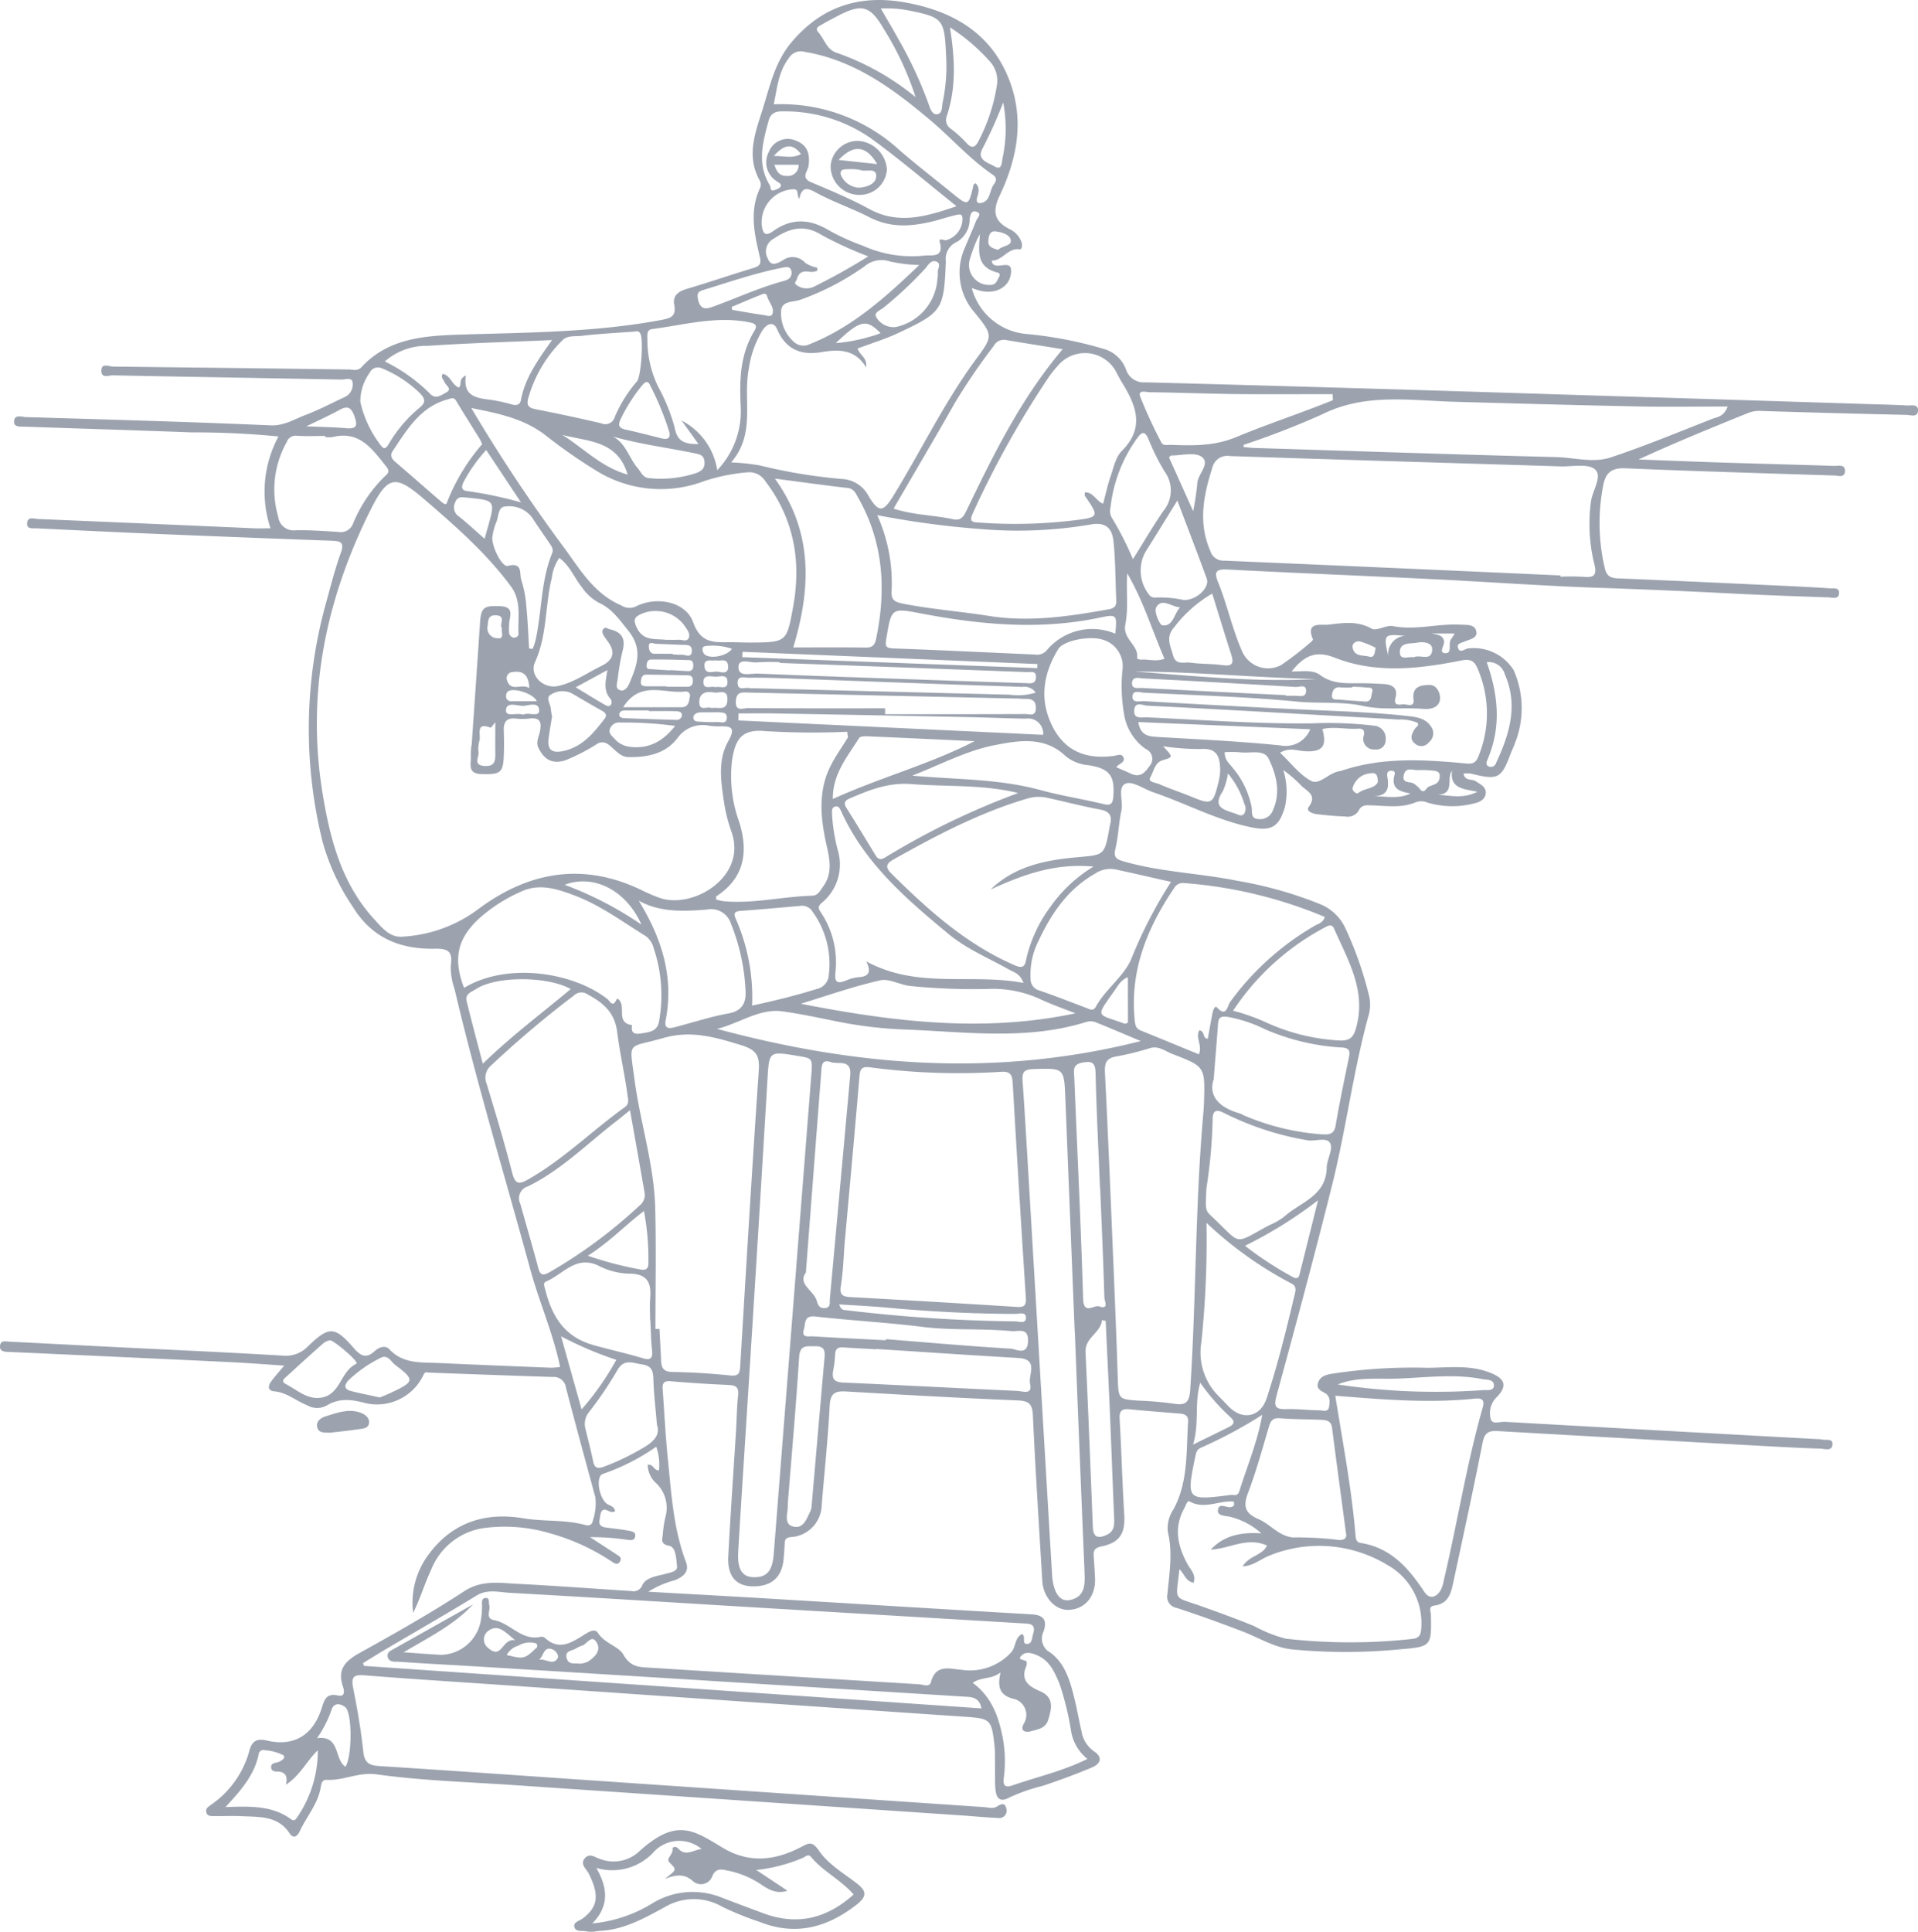 <svg xmlns="http://www.w3.org/2000/svg" xmlns:xlink="http://www.w3.org/1999/xlink" width="240" height="241.696" viewBox="0 0 240 241.696">
  <defs>
    <clipPath id="clip-path">
      <rect id="Rectangle_56" data-name="Rectangle 56" width="240" height="241.696" fill="#9ca3af"/>
    </clipPath>
  </defs>
  <g id="Group_93" data-name="Group 93" transform="translate(0)">
    <g id="Group_92" data-name="Group 92" transform="translate(0)" clip-path="url(#clip-path)">
      <path id="Path_277" data-name="Path 277" d="M81.06,183.272c.745-.074.705.672,1.389.708a6.413,6.413,0,0,0-.341-2.961,26.921,26.921,0,0,1-6.678,3.4c-.867.283-.552,2.746.409,3.649.346.326.979.3,1.137.993-.57.447-1.19-.5-1.623-.053-.256.263-.254.789-.337,1.2-.109.546.2.817.694.891.98.146,1.97.238,2.944.417.387.071.961.144.816.772-.108.467-.546.423-.923.376a30.91,30.91,0,0,0-4.718-.338c1.066.693,2.136,1.377,3.194,2.082.342.228.889.445.551.985s-.795.123-1.127-.078a27,27,0,0,0-7.609-3.469,19.935,19.935,0,0,0-8.473-.632,8.385,8.385,0,0,0-6.387,5.119c-.831,1.776-1.394,3.678-2.276,5.467a10.013,10.013,0,0,1,1.92-7.29c2.965-4.04,7.1-5.343,11.85-4.547,2.585.433,5.223.147,7.76.841.536.147.872-.047.957-.564a6.666,6.666,0,0,0,.3-2.933c-1.237-4.555-2.482-9.108-3.67-13.677a1.534,1.534,0,0,0-1.654-1.345c-5.159-.161-10.317-.358-15.475-.547-.285-.01-.507-.153-.7.294a6.44,6.44,0,0,1-7.143,3.551c-1.733-.469-3.362-.723-4.983.282a2.5,2.5,0,0,1-2.437-.045c-1.38-.541-2.534-1.6-4.091-1.736-.854-.077-.812-.661-.427-1.205.428-.605.938-1.152,1.656-2.017-2.426-.158-4.6-.333-6.776-.437Q15.1,169.778,1.4,169.163c-.125-.006-.25,0-.373-.009-.51-.036-1.094-.071-1.021-.771.076-.736.71-.54,1.176-.516,4.532.225,9.064.466,13.6.693,6.893.345,13.789.641,20.677,1.062a3.829,3.829,0,0,0,3.131-1.229c2.594-2.483,3.3-2.465,5.694.294.838.967,1.537,1.336,2.588.37.534-.49,1.326-.8,1.865-.228,1.762,1.875,4.053,1.607,6.252,1.711,4.659.22,9.319.4,13.98.587a8.794,8.794,0,0,0,1.117-.1c-.875-4.236-2.617-8.114-3.726-12.183-3.187-11.7-6.705-23.3-9.485-35.108a8.221,8.221,0,0,1-.47-2.923c.264-1.739-.3-2.142-1.976-2.11-4.358.083-7.906-1.32-10.346-5.339a27.633,27.633,0,0,1-3.72-8.043A58.769,58.769,0,0,1,40.7,75.789c.613-2.216,1.172-4.455,1.947-6.615.474-1.323-.032-1.477-1.123-1.517q-11-.4-22-.859c-4.968-.207-9.934-.451-14.9-.692-.514-.025-1.316.158-1.227-.695.086-.818.879-.494,1.368-.474Q18.28,65.5,31.792,66.1c.616.027,1.235,0,2.056,0a14.539,14.539,0,0,1,1-11.49A106.952,106.952,0,0,0,23.963,54.1c-6.959-.265-13.919-.475-20.879-.715-.538-.019-1.357.088-1.327-.644.039-.948.964-.57,1.491-.554,10.2.305,20.393.587,30.583,1.032,1.717.075,2.961-.759,4.371-1.288,1.682-.632,3.28-1.488,4.917-2.243a1.736,1.736,0,0,0,1-1.845c-.1-.695-.936-.343-1.434-.353-9.518-.185-19.037-.336-28.555-.528-.515-.01-1.471.422-1.446-.589s.936-.513,1.465-.507q14.749.169,29.5.364c.523.006,1.087.238,1.57-.283,3.368-3.636,7.849-3.938,12.374-4.081,8.39-.265,16.8-.274,25.1-1.822,1.193-.223,1.966-.434,1.671-1.933-.213-1.083.49-1.644,1.544-1.955,2.743-.809,5.449-1.742,8.186-2.57.745-.225,1.232-.4,1-1.366-.691-2.909-1.366-5.832.035-8.749a1.133,1.133,0,0,0-.071-.9c-1.767-3.158-.465-6.174.455-9.174.868-2.829,1.514-5.723,3.535-8.121C102.838.776,107.585-.7,113.234.3c6.136,1.084,11.014,3.987,13.2,10.1,1.728,4.825.8,9.574-1.356,14.1-.946,1.986-.627,3.229,1.246,4.16a2.906,2.906,0,0,1,1.483,1.594c.152.388.074.988-.232.945-1.487-.209-2.126,1.439-3.483,1.408a1.228,1.228,0,0,0,.116.382c.617.748,2.382-.6,2.313.989-.084,1.908-1.877,2.873-3.823,2.408-.348-.083-.686-.208-1.1-.338a7.779,7.779,0,0,0,6.935,5.748,49.851,49.851,0,0,1,9.86,1.944,4.181,4.181,0,0,1,2.535,2.573,2.323,2.323,0,0,0,2.41,1.522q25.929.686,51.855,1.519,19.21.586,38.42,1.2c1.678.052,3.358.082,5.034.18.5.029,1.352-.212,1.355.574,0,.986-.924.616-1.455.6q-9.049-.2-18.095-.486a3.847,3.847,0,0,0-1.631.216c-4.6,1.867-9.192,3.731-13.791,5.851,3.486.129,6.972.272,10.459.384,4.663.149,9.327.265,13.989.419.55.018,1.456-.265,1.381.717-.061.8-.863.5-1.368.484-8.7-.278-17.4-.532-26.1-.9-1.717-.073-2.477.536-2.782,2.15a24.563,24.563,0,0,0,.206,10.367c.238,1.007.739,1.22,1.681,1.258,7.207.292,14.413.637,21.618.971q2.42.113,4.839.27c.458.03,1.174-.143,1.172.563,0,.873-.812.586-1.283.571-4.1-.137-8.2-.282-12.3-.493q-8.1-.416-16.2-.694c-7.08-.232-14.15-.754-21.226-1.1-8.507-.418-17.017-.758-25.522-1.2-1.493-.077-1.692.323-1.16,1.628,1.148,2.819,1.759,5.825,3,8.622a3.532,3.532,0,0,0,4.847,1.723,40.38,40.38,0,0,0,3.552-2.724c.186-.146.5-.431.455-.524-.968-2.229,1.047-1.732,1.876-1.822,1.807-.2,3.643-.534,5.454.491.625.354,1.821-.475,2.67-.312,2.856.547,5.648-.337,8.473-.181.745.041,1.714-.058,1.943.734.282.975-.776,1.081-1.418,1.371-.386.175-1.017.231-.846.778.231.741.788.193,1.2.1a5.89,5.89,0,0,1,5.759,2.7,11.759,11.759,0,0,1,.193,9.072c-.159.47-.388.916-.562,1.381-1.179,3.144-1.586,3.346-4.968,2.5a4.123,4.123,0,0,0-.929-.009c.173.98,1.027.638,1.5.948.585.382,1.3.689,1.283,1.458s-.684,1.154-1.388,1.314a10.925,10.925,0,0,1-5.884-.076,2.005,2.005,0,0,0-1.617,0c-1.727.691-3.564.391-5.361.341-.692-.019-1.293-.121-1.678.7a1.608,1.608,0,0,1-1.638.693c-1.179-.042-2.358-.153-3.531-.286-.549-.062-1.458-.376-1.06-.914,1.17-1.58-.378-2.011-1.007-2.748a17.018,17.018,0,0,0-2.173-1.867,9.037,9.037,0,0,1,.209,4.6c-.689,2.4-1.623,3.072-4.036,2.6-4.368-.857-8.285-3-12.457-4.426-1.172-.4-2.593-1.433-3.44-1.078-1.062.446-.278,2.205-.533,3.379-.342,1.577-.377,3.222-.753,4.788-.271,1.128.187,1.319,1.1,1.582,4.629,1.329,9.455,1.459,14.141,2.408a50.36,50.36,0,0,1,10.218,2.859,5.983,5.983,0,0,1,3.306,3.042,45.476,45.476,0,0,1,3.007,8.609,4.9,4.9,0,0,1-.154,2.569c-1.888,6.969-2.784,14.153-4.536,21.146-2.189,8.74-4.53,17.442-6.9,26.136-.369,1.356-.22,1.795,1.223,1.747,1.364-.045,2.734.131,4.1.15.437.006,1.126.275,1.231-.438.085-.573.2-1.283-.458-1.685-.529-.325-1.193-.539-.9-1.374.267-.762.968-.94,1.636-1.068a66.766,66.766,0,0,1,12.082-.756c2.6-.02,5.206-.39,7.755.595,1.937.749,2.269,1.688.779,3.165a2.776,2.776,0,0,0-.677,2.585c.147.818,1.154.377,1.77.412q19.644,1.11,39.29,2.173a1.52,1.52,0,0,1,.371.033c.484.152,1.372-.19,1.347.592-.03.928-.955.579-1.488.562-2.61-.085-5.218-.228-7.825-.372q-16.291-.9-32.582-1.83c-1.108-.064-1.636.193-1.877,1.412-1.144,5.788-2.4,11.555-3.635,17.325-.3,1.4-.555,2.866-2.422,3.1-.792.1-.427.735-.419,1.186.067,3.789.081,3.96-3.651,4.263a70.251,70.251,0,0,1-13.782.026c-2.233-.257-4.079-1.452-6.1-2.228-2.726-1.046-5.476-2.036-8.249-2.948a1.426,1.426,0,0,1-1.191-1.738c.241-2.586.689-5.162.054-7.78a4.244,4.244,0,0,1,.722-2.854c1.848-3.446,1.568-7.225,1.809-10.927.05-.76-.373-.97-1.006-1.022-2.107-.174-4.215-.333-6.319-.537-.947-.092-1.3.187-1.239,1.213.232,3.971.327,7.951.577,11.92.149,2.356-.513,3.535-2.852,4.022-.843.175-1.018.5-.971,1.206.061.93.131,1.859.168,2.79.088,2.268-1.281,3.885-3.322,3.943-1.679.048-3.158-1.582-3.279-3.628-.407-6.9-.861-13.795-1.174-20.7-.067-1.479-.523-1.822-1.946-1.881-7.142-.294-14.279-.7-21.415-1.116-1.35-.079-1.983.189-2.065,1.758-.217,4.157-.658,8.3-1,12.453a4.093,4.093,0,0,1-3.847,4.008c-.757.072-.761.391-.788.907q-.049.931-.135,1.86c-.216,2.323-1.593,3.483-4.012,3.39-1.978-.076-3.035-1.321-2.91-3.74.272-5.222.643-10.439.967-15.659.092-1.491.1-2.991.264-4.473.114-1.014-.249-1.282-1.2-1.321-2.422-.1-4.842-.258-7.257-.464-1.141-.1-1.011.608-.963,1.3.2,2.791.339,5.587.622,8.369.445,4.369.691,8.777,2.274,12.955.464,1.226-.371,1.847-1.361,2.262a12.114,12.114,0,0,0-3.359,1.45c4.887.277,9.489.526,14.091.8,11.294.675,22.587,1.376,33.883,2.031,1.557.09,1.967.778,1.482,2.169a1.973,1.973,0,0,0,.867,2.62c1.88,1.385,2.489,3.652,3.027,5.844.326,1.328.549,2.682.867,4.012a3.752,3.752,0,0,0,1.529,2.468c1.205.792.835,1.6-.251,2.055-2,.839-4.048,1.593-6.108,2.282A23.166,23.166,0,0,0,126.3,224.9c-1.152.651-1.628.1-1.733-.971-.091-.924-.042-1.862-.059-2.794s.028-1.869-.075-2.791c-.361-3.227-.519-3.328-3.682-3.544q-29.3-2-58.6-4.023c-5.52-.379-11.042-.722-16.557-1.167-1.421-.115-1.672.287-1.4,1.623.526,2.62.984,5.264,1.263,7.92.144,1.367.7,1.729,1.964,1.809,8.811.56,17.617,1.184,26.425,1.785q24.656,1.681,49.311,3.358c.549.037,1.105.25,1.634-.1.463-.3.976-.509,1.122.257a.922.922,0,0,1-1.029,1.2c-1.428-.062-2.852-.2-4.278-.3q-28.282-1.916-56.564-3.831c-5.644-.384-11.321-.546-16.911-1.325-2.3-.32-4.153.811-6.269.684-.585-.035-.663.554-.728.936-.359,2.1-1.783,3.669-2.637,5.519-.278.6-.777.968-1.249.251-1.479-2.247-3.8-2.046-6.013-2.158-1.172-.06-2.349.007-3.524-.012-.354-.006-.776.012-.894-.473-.109-.448.183-.647.5-.881A12.035,12.035,0,0,0,31.2,219.06c.3-1.186.914-1.59,2.179-1.29,3.285.78,5.674-.572,6.794-3.805.376-1.086.485-2.189,2.153-1.821.931.206.724-.721.575-1.165-.733-2.184.371-3.207,2.16-4.2,4.409-2.439,8.8-4.931,13.019-7.682,2.2-1.432,4.391-1.047,6.637-.932,4.779.245,9.552.6,14.328.91a1.172,1.172,0,0,0,1.346-.793c.507-.952,1.841-1.077,2.9-1.37.592-.164,1.513-.286,1.427-.945-.117-.9-.1-2.379-.983-2.556-1.2-.241-.829-.865-.8-1.443a14.053,14.053,0,0,1,.343-2.211,4.251,4.251,0,0,0-1.25-4.251,3.12,3.12,0,0,1-.978-2.238M59,93.257h.017c.35-5.09.708-10.18,1.043-15.271.131-1.977.455-2.247,2.564-2.141,1.875.095,1.071,1.389,1.083,2.324a6.2,6.2,0,0,0,.01,1.11.763.763,0,0,0,.465.485c.326.086.709-.132.695-.443-.095-2,.394-4.131-.919-5.916-3.046-4.139-6.872-7.494-10.748-10.833-3.7-3.19-4.642-3.185-6.874,1.29-5.547,11.121-7.993,22.818-6,35.218.933,5.81,2.374,11.469,6.541,15.99.94,1.02,1.877,2.194,3.35,2.129A17.424,17.424,0,0,0,60,113.633c6.291-4.63,13.076-5.762,20.323-2.242a21.134,21.134,0,0,0,2.225.952c4.143,1.451,11.01-2.633,8.972-8.3a19.985,19.985,0,0,1-.943-3.8c-.377-2.531-.763-5.183.545-7.494,1.055-1.865.218-1.9-1.212-1.866a9.252,9.252,0,0,1-1.117-.073,3.875,3.875,0,0,0-4.013,1.526c-1.454,1.942-3.714,2.44-6.179,2.386-1.659-.037-2.324-2.479-3.823-1.683a23.491,23.491,0,0,1-4.095,2.109c-1.648.5-2.634-.187-3.312-1.582-.333-.685.034-1.344.178-2,.241-1.1.119-1.847-1.3-1.664a7.037,7.037,0,0,1-1.679.007c-1.153-.131-1.568.393-1.531,1.489.038,1.119.049,2.244-.008,3.362-.1,1.951-.486,2.154-2.806,2.088-1.81-.051-1.24-1.328-1.309-2.281a9.628,9.628,0,0,1,.074-1.3M195.267,72l0,.156a29.325,29.325,0,0,1,2.981.02c1.342.138,1.556-.392,1.255-1.576a21.069,21.069,0,0,1-.437-7.774c.17-1.424,1.491-3.226.524-4.088-.869-.775-2.843-.34-4.331-.386-13.79-.428-27.58-.83-41.369-1.291a1.932,1.932,0,0,0-2.2,1.488c-1.087,3.422-1.786,6.828-.257,10.349a1.71,1.71,0,0,0,1.751,1.249q21.045.9,42.088,1.852M105.7,155.453c-.146,1.8-.191,3.607-.477,5.381-.18,1.119.135,1.4,1.183,1.455q10.424.57,20.843,1.232c.91.057,1.179-.187,1.117-1.135q-.873-13.408-1.642-26.824c-.061-1.075-.28-1.544-1.486-1.456a83.979,83.979,0,0,1-16.356-.562c-1.009-.123-1.256.151-1.337,1.116-.582,6.934-1.222,13.863-1.846,20.793M50.521,206.734c1.935.133,3.289.248,4.645.315a5.165,5.165,0,0,0,5-4.31,11.006,11.006,0,0,0,.152-1.849c-.029-.485-.061-.967.507-.955.478.01.3.578.4.908.183.633-.561,1.645.6,1.865,2.072.392,3.472,2.649,5.878,2.078a.683.683,0,0,1,.519.174c1.732,1.579,3.263.579,4.787-.369.6-.371,1.406-.929,1.824-.269.826,1.307,2.593,1.662,3.173,2.7.921,1.652,2.126,1.56,3.5,1.645,1.613.1,3.225.205,4.838.305q14.329.889,28.659,1.76c.5.03,1.3.433,1.491-.278.607-2.252,2.279-1.659,3.775-1.539a7.009,7.009,0,0,0,6.252-2.169c.62-.693.439-1.839,1.359-2.3.583.271-.168,1.354.754,1.226.519-.071.5-.778.643-1.249.408-1.3-.489-1.264-1.305-1.312q-16.934-1.008-33.868-2.014c-10.111-.606-20.22-1.247-30.333-1.807-1.377-.076-2.78-.5-4.175.362-3.707,2.28-7.491,4.435-11.241,6.647-.984.581-1.952,1.187-2.928,1.782l.106.351,77.279,5.32c-.273-1.451-1.3-1.419-2.2-1.475q-29.954-1.87-59.91-3.71c-3.6-.222-7.2-.4-10.8-.649-.482-.034-1.206.124-1.394-.628a.7.7,0,0,1,.4-.77q5.142-2.892,10.287-5.781c-2.328,2.509-5.314,4-8.678,5.987M58.974,51.053A204.155,204.155,0,0,0,70.73,68.724c1.934,2.663,3.689,5.613,7.024,7.029a1.857,1.857,0,0,0,1.884.088c2.574-1.263,6.17-.565,7.1,2.023.948,2.631,2.579,2.5,4.547,2.487.869-.005,1.737.049,2.606.044,4.534-.029,4.545-.031,5.353-4.469,1.042-5.723.112-11.007-3.479-15.718a2.345,2.345,0,0,0-2.2-1.111A23.29,23.29,0,0,0,88.1,60.2a15.269,15.269,0,0,1-13.391-1.248,66.161,66.161,0,0,1-6.43-4.475c-2.666-2.069-5.785-2.734-9.3-3.421M82.013,166.278h.508c.067,1.3.145,2.609.2,3.915.037.909.257,1.448,1.394,1.465,2.422.036,4.848.188,7.257.437,1.1.114,1.2-.324,1.255-1.217.739-12.3,1.47-24.6,2.316-36.9.134-1.945-.309-2.64-2.306-3.245-3.229-.978-6.2-1.859-9.672-.85-4.523,1.314-4.238.185-3.553,5.285.72,5.36,2.438,10.569,2.575,16.008.127,5.031.027,10.068.027,15.1M91.485,57.856a27.05,27.05,0,0,1,3.568.372,66.192,66.192,0,0,0,10.283,1.7A3.97,3.97,0,0,1,108.7,62.09c1.246,2.05,1.8,2.019,3.036.022,3.492-5.66,6.376-11.689,10.322-17.071,2.187-2.983,2.273-3.01-.115-5.946a7.58,7.58,0,0,1-1.166-8.19c.439-1.095.937-2.166,1.358-3.268.14-.365.823-.9.028-1.154-.645-.21-.757.466-.828.962a3.282,3.282,0,0,1-1.579,2.81,2.327,2.327,0,0,0-1.4,2.46c-.243,6.071-.439,6.359-5.946,8.946-1.645.773-3.4,1.3-5.1,1.944.258.833,1.241,1.136,1.064,2.354-1.407-2.3-3.432-2.262-5.584-1.9-2.54.427-4.45-.306-5.553-2.866-.469-1.09-1.309-.645-1.842.156a12.779,12.779,0,0,0-1.709,4.872c-.729,3.835.923,8.054-2.2,11.634m59.11,81.162c.021-.373.051-.745.062-1.118.132-4.427.143-4.459-3.96-6.026-.886-.339-1.693-1.061-2.8-.733a34.5,34.5,0,0,1-4.154,1.031c-1.245.2-1.546.752-1.483,1.989.407,8.065.732,16.134,1.07,24.2.195,4.656.382,9.314.534,13.971.089,2.751.056,2.742,2.716,2.919a42.218,42.218,0,0,1,4.268.373c1.525.259,1.98-.16,2.086-1.781.761-11.6.609-23.242,1.663-34.826m-3.014,57.308c-.433,4.121-.894,3.359,2.7,4.63,2.224.786,4.442,1.6,6.625,2.487a17.423,17.423,0,0,0,3.968,1.585,70.859,70.859,0,0,0,15.795.037c.978-.081,1.141-.576,1.178-1.473a8.326,8.326,0,0,0-4.274-7.8,16.474,16.474,0,0,0-14.864-1.1c-1,.413-1.873,1.211-3.219,1.3.787-1.363,2.513-1.382,3.042-2.617-2.488-1.117-4.7.418-7.034.508,1.671-1.768,3.761-2.2,6.329-2.032a9.056,9.056,0,0,0-3.935-2.075c-.574-.135-1.557-.1-1.5-.777.1-1.107,1.089-.275,1.657-.444.207-.062.51-.131.314-.679-1.778-.173-3.665,1.031-5.513-.014-.3-.167-.456.482-.634.8-1.379,2.444-.879,4.776.393,7.072.386.7,1.086,1.314.74,2.3-.995-.191-1.12-1.07-1.775-1.7m-46.037-62.014c.113-1.9.113-1.9-1.705-2.2-3.653-.608-3.589-.6-3.807,3.038q-1.17,19.628-2.419,39.251c-.409,6.573-.848,13.144-1.235,19.718-.13,2.217.489,3.168,1.9,3.21,1.666.049,2.376-.759,2.545-2.92q2.359-30.049,4.716-60.1m22.444-23.042c3.006-2.906,6.824-3.653,10.706-4.005,3.5-.318,3.516-.176,4.145-3.713.022-.123.037-.247.069-.367.3-1.113-.055-1.678-1.26-1.9-2.136-.391-4.241-.954-6.365-1.416a5.034,5.034,0,0,0-2.569-.005c-6.017,1.752-11.509,4.639-16.935,7.689-1.013.57-.937,1.044-.179,1.795,4.569,4.521,9.317,8.78,15.313,11.394.958.418,1.332.315,1.5-.7a17.465,17.465,0,0,1,3.009-6.551,17.916,17.916,0,0,1,5.419-5.07c-4.89-.467-8.9,1.065-12.851,2.853m43.105,63.357c.925,5.814,2.021,11.479,2.51,17.233.042.5.035,1.087.66,1.184,3.8.592,6.013,3.166,7.988,6.144.636.959,1.506.672,2.05-.27a4.6,4.6,0,0,0,.379-1.243c1.7-7.178,2.835-14.483,4.864-21.586.28-.98-.134-1.191-1.019-1.1-5.763.6-11.506.109-17.432-.364M134.489,166.6h-.012q-.585-14.552-1.169-29.106c-.155-3.921-.142-3.85-4.018-3.731-1.26.039-1.4.492-1.328,1.55.3,4.339.549,8.683.806,13.025q1.438,24.3,2.872,48.6c.134,2.272.944,3.531,2.251,3.252,1.932-.413,1.878-1.993,1.813-3.556q-.629-15.018-1.214-30.037M109.769,64.46a20.642,20.642,0,0,1,1.791,9.627c-.036.973.446,1.243,1.305,1.416,3.6.726,7.259.982,10.873,1.559,5.065.808,10.021.058,14.982-.824.652-.116.993-.369.959-1.085-.118-2.482-.084-4.979-.352-7.443-.15-1.382-.752-2.408-2.7-2.11a54.363,54.363,0,0,1-13.351.638,114.186,114.186,0,0,1-13.5-1.779m45.819-8.789c.015.089.029.178.043.267.473.039.944.1,1.417.112,12.546.394,25.091.818,37.639,1.141,2.288.059,4.668.768,6.857.04,4.29-1.428,8.476-3.168,12.69-4.819.609-.239,1.445-.243,1.942-1.546-3.943,0-7.6.061-11.26-.013-7.641-.155-15.281-.367-22.921-.582-5.6-.157-11.214-1.117-16.61,1.595a104.212,104.212,0,0,1-9.8,3.8m-4.463,74.307c.217-1.188.4-2.288.628-3.381.054-.262.3-.8.506-.562,1.221,1.37,1.34-.237,1.662-.664a34.385,34.385,0,0,1,10.6-9.544c.456-.255,1.048-.383,1.244-1.093a56.229,56.229,0,0,0-17.625-4.242,1.245,1.245,0,0,0-1.234.644c-3.359,4.965-5.529,10.281-4.931,16.438.057.592.1,1.094.736,1.354,2.44.99,4.873,2,7.3,2.993.482-1.119-.476-2.078.052-3,.752.084.346.989,1.062,1.055M138.033,63.031c.309-1.16.546-2.3.921-3.384.384-1.113.638-2.445,1.412-3.218,2.937-2.934,1.789-5.714.025-8.573-.228-.37-.421-.762-.634-1.142a4.419,4.419,0,0,0-7.452-.875,13.372,13.372,0,0,0-1.052,1.309,119.409,119.409,0,0,0-9.529,17.083c-.5,1.1,0,1.1.811,1.153a61.666,61.666,0,0,0,11.718-.261c3.316-.4,3.308-.454,1.5-3.078-.052-.075-.006-.218-.006-.445,1.067-.035,1.42,1.1,2.292,1.43M161.62,84.015c1.4.006,2.648-.239,3.563.439,1.6,1.186,3.368,1.024,5.152,1.031.933,0,1.865.048,2.8.1,1.09.057,1.815.494,1.481,1.732-.281,1.04.512.841.96.806.47-.037,1.44.473,1.3-.624-.214-1.632.936-1.767,1.958-1.8,1-.03,1.4,1.072,1.359,1.718-.074,1.1-1.113,1.358-2.121,1.276-2.488-.2-4.97.179-7.487-.365-2.693-.583-5.512-.278-8.285-.546-6.365-.615-12.773-.789-19.165-1.114-.493-.025-1.337-.346-1.415.378-.107.991.873.652,1.389.681q9.4.539,18.81,1c4.715.232,9.438.331,14.135.853,1.126.125,2.258.238,2.972,1.273a1.433,1.433,0,0,1-.23,2.016,1.169,1.169,0,0,1-1.664.234c-.828-.613-.5-1.267-.071-1.949.132-.208.552-.352.313-.713a5.332,5.332,0,0,0-2.4-.412c-2.786-.172-5.573-.325-8.36-.481-7.69-.431-15.379-.874-23.072-1.257-.525-.026-1.519-.578-1.612.542-.1,1.212.931.892,1.608.922,6.891.313,13.774.831,20.682.75a47.337,47.337,0,0,1,7.634.284,1.589,1.589,0,0,1,1.537,1.778,1.176,1.176,0,0,1-1.359,1.205,1.33,1.33,0,0,1-1.379-1.757c.141-.742-.164-.875-.769-.838-1.464.089-2.94-.293-4.418.04.633,2.218-.032,2.935-2.339,2.764-.869-.064-1.778-.482-2.953.194,1.368,1.292,2.459,2.792,3.932,3.549.975.5,2.148-.97,3.368-1.208a4.43,4.43,0,0,0,.543-.135c4.965-1.642,10.047-1.357,15.133-.884.792.074,1.417.18,1.806-.763A14.1,14.1,0,0,0,184.9,83.67c-.4-.989-.9-1.261-2.108-1.021-5.274,1.049-10.633,1.666-15.791-.368-2.355-.929-3.807-.253-5.38,1.735M78.541,137.19c-.3-2.458-.958-5.257-1.315-8.082-.316-2.5-1.8-3.659-3.708-4.7a1.341,1.341,0,0,0-1.684.132,128.225,128.225,0,0,0-10.39,8.777,1.986,1.986,0,0,0-.542,2.3c1.113,3.69,2.235,7.38,3.186,11.114.372,1.46.863,1.481,2.01.829,4.411-2.507,8-6.1,12.086-9.037.32-.23.533-.524.357-1.33M58.07,123.6c5.412-3.262,13.658-1.95,17.927,1.39.333.26.672,1.144,1.159.06.1-.229.361.068.485.3.516.955-.441,2.65,1.454,2.912-.194,1.17.478,1.159,1.323,1.012,1-.174,1.9-.284,2.075-1.638a18.341,18.341,0,0,0-.7-9,2.633,2.633,0,0,0-.994-1.513c-2.954-1.827-5.758-3.923-9.055-5.141-2.114-.781-4.263-1.474-6.5-.442a19.832,19.832,0,0,0-5.315,3.4c-2.707,2.527-3.252,5-1.867,8.663m48.048-31.335-.106-.709a98.532,98.532,0,0,1-10.2-.079c-3.17-.332-3.815,1.242-4.2,3.638a16.784,16.784,0,0,0,.888,7.708c1.172,3.751.692,7.011-2.865,9.321-.05.033-.006.209-.006.405a6.167,6.167,0,0,0,.863.2c3.746.353,7.415-.576,11.133-.685.756-.022,1.006-.634,1.368-1.125,1.406-1.91.69-3.929.286-5.921-.628-3.1-.828-6.184.626-9.117.627-1.266,1.464-2.428,2.205-3.638m21.964,30.725c-.421-1.2-1.214-1.343-1.842-1.7-2.533-1.426-5.233-2.529-7.52-4.421-5.334-4.415-10.551-8.9-13.472-15.414-.127-.282-.295-.61-.652-.558-.483.07-.48.5-.471.873a22.5,22.5,0,0,0,.72,4.585,6.21,6.21,0,0,1-1.965,6.578c-.7.593-.35.879-.079,1.322a11.256,11.256,0,0,1,1.768,7.28c-.134,1.186.037,1.679,1.313,1.144a5.272,5.272,0,0,1,1.617-.422c1.137-.083,1.611-.561.917-1.972,6.421,3.5,13.13,1.453,19.665,2.7m-28.8-41.98c3.224,0,6.185-.025,9.145.016.828.011,1.084-.443,1.22-1.1,1.279-6.154.926-12.106-2.267-17.681-.284-.5-.5-1.095-1.3-1.186-2.948-.339-5.887-.751-9.1-1.172,4.681,6.514,4.616,13.446,2.3,21.118m12.551-17.364c2.563.831,5.077.806,7.49,1.337.981.216,1.318-.439,1.651-1.129,3.389-7.035,6.834-14.037,12.016-20.153-2.453-.4-4.78-.757-7.1-1.153a1.428,1.428,0,0,0-1.533.754,77.494,77.494,0,0,0-4.832,7.082c-2.507,4.419-5.093,8.793-7.691,13.262M150.967,153a122.422,122.422,0,0,1-.646,14.974,7.714,7.714,0,0,0,2.176,6.718c.439.44.864.894,1.3,1.336,1.716,1.726,3.931,1.261,4.7-1.079,1.4-4.251,2.464-8.6,3.5-12.948.131-.553.283-1.053-.416-1.42A47.451,47.451,0,0,1,150.967,153M89.725,128.733c17.425,4.69,34.91,6.1,53.019,1.526-2.172-.913-3.93-1.674-5.71-2.381a1.75,1.75,0,0,0-1.084-.018c-7.514,2.354-15.18,1.227-22.8.949a52.609,52.609,0,0,1-8.323-.988c-2.309-.459-4.635-.968-6.939-1.284-2.837-.388-5.378,1.508-8.166,2.195M146.53,110.34c-2.474-.558-4.752-1.092-7.039-1.578a3.425,3.425,0,0,0-2.467.547c-3.415,1.935-5.475,5.009-7.076,8.42a9.316,9.316,0,0,0-.993,4.686,1.477,1.477,0,0,0,1.09,1.508c1.938.665,3.845,1.418,5.764,2.137.452.17.961.538,1.305-.089,1.208-2.2,3.465-3.753,4.426-5.946a56.916,56.916,0,0,1,4.99-9.685m5.34,24.71c-.687,2.03.65,3.518,3.23,4.245.235.066.442.228.674.313a30.367,30.367,0,0,0,9.532,2.312c.742.02,1.6.169,1.812-1.051.489-2.872,1.088-5.725,1.676-8.579.178-.864-.006-1.2-.977-1.232a27.914,27.914,0,0,1-9.538-2.286,17.721,17.721,0,0,0-4.73-1.555c-.919-.1-1.082.195-1.137.925-.152,2.04-.319,4.078-.543,6.909m-73.037,3.859c-.781.627-1.3,1.056-1.833,1.469-3.583,2.777-6.822,6.041-10.939,8.057A1.547,1.547,0,0,0,65.1,150.6c.756,2.69,1.54,5.372,2.262,8.071.266.994.68.912,1.439.483a61.229,61.229,0,0,0,11.224-8.318,1.661,1.661,0,0,0,.629-1.626c-.582-3.349-1.18-6.695-1.818-10.3M96.826,13.053a21.876,21.876,0,0,1,15.727,5.727c2.107,1.834,4.327,3.537,6.492,5.305,2.143,1.75,2.139,1.752,2.777-.978.016-.068.157-.106.259-.17.547.531.382,1.13.2,1.724-.125.419-.092.827.436.743,1.168-.186,1.084-1.378,1.517-2.133.216-.377.767-.884-.015-1.413-2.842-1.923-5.1-4.528-7.7-6.727-4.678-3.95-9.534-7.587-15.819-8.641a1.756,1.756,0,0,0-2.005.794c-1.271,1.676-1.444,3.65-1.87,5.769m54.131,135.659c-.127,2.686-.155,2.716.7,3.518,3.876,3.627,2.543,3.519,7.23,1.035a8.288,8.288,0,0,0,1.774-1.012c2.008-1.841,5.282-2.57,5.349-6.15.019-1.035.82-2.289.448-3.038-.435-.876-1.887-.207-2.888-.4a36.92,36.92,0,0,1-10.223-3.319c-.992-.525-1.623-.614-1.611.787a64.1,64.1,0,0,1-.782,8.583m-65.672-96.1a8.414,8.414,0,0,1,4.47,6.217,10.718,10.718,0,0,0,2.934-7.994c-.165-3.235-.086-6.492,1.69-9.4.437-.717.167-.955-.562-1.1-4.138-.849-8.137.306-12.178.827-.8.1-.609.814-.628,1.343a13.366,13.366,0,0,0,1.377,5.935A22.742,22.742,0,0,1,84.4,53.426c.329,1.87,1.3,2.141,3,2.134l-2.117-2.945m83.147,139.249c-.614-4.609-1.2-8.911-1.751-13.218-.124-.964-.816-.974-1.491-1.005-1.672-.076-3.35-.057-5.016-.192-.894-.073-1.168.3-1.395,1.07-.823,2.789-1.593,5.6-2.628,8.315-.639,1.673-.3,2.53,1.3,3.221,1.509.649,2.606,2.173,4.362,2.308a42.528,42.528,0,0,1,5.379.272c.755.154,1.409-.033,1.24-.771M154.3,126.46A25.656,25.656,0,0,1,158.6,128a25.145,25.145,0,0,0,9.164,2.19c1.15,0,1.586-.414,1.9-1.5,1.367-4.707-1-8.549-2.752-12.543-.187-.428-.549-.416-.933-.212A31.269,31.269,0,0,0,154.3,126.46M139.672,95.988c.728.321,1.293.559,1.848.817,1.106.514,1.737-.094,2.3-.935a1.346,1.346,0,0,0-.473-2.169,6.585,6.585,0,0,1-2.715-4.5,20.357,20.357,0,0,1-.179-5.383,3.447,3.447,0,0,0-2.477-3.783c-1.621-.522-4.891.095-5.555,1.178-1.86,3.039-2.4,6.242-.778,9.563,1.581,3.241,4.3,4.259,7.735,3.8.4-.053.939-.352,1.178.154.309.653-.455.745-.879,1.254M40.7,54.687c0-.048,0-.1,0-.143-1.181,0-2.365.057-3.54-.022a1.19,1.19,0,0,0-1.281.791,12.122,12.122,0,0,0-1.056,9.377,1.918,1.918,0,0,0,2.1,1.662c1.8-.052,3.6.093,5.4.2a1.643,1.643,0,0,0,1.871-1.088,17.616,17.616,0,0,1,3.93-5.843c.339-.313.744-.582.239-1.208-1.751-2.17-3.323-4.573-6.734-3.732a3.993,3.993,0,0,1-.927.009M79.929,112.7c2.839,4.629,4.426,9.477,3.372,14.919-.223,1.154.436,1.083,1.168.894,2.226-.573,4.422-1.31,6.678-1.712,1.8-.321,2.239-1.422,2.141-2.9a25.583,25.583,0,0,0-1.824-8.337,2.6,2.6,0,0,0-3.03-1.756c-2.845.207-5.742.4-8.5-1.11m-.445-71.219c-2.459.187-4.567.282-6.656.537-.833.1-1.855-.094-2.482.585a16.366,16.366,0,0,0-4.268,7.287c-.221.926.153,1.16.98,1.322q4.1.8,8.173,1.755a1.238,1.238,0,0,0,1.713-.846,16.848,16.848,0,0,1,2.754-4.4c.526-.637.827-5.3.415-5.986a.494.494,0,0,0-.629-.257m55.078,85.31c-1.378-.544-2.778-1.036-4.127-1.643a14.085,14.085,0,0,0-6.289-1.419,78.7,78.7,0,0,1-10.215-.355c-1.312-.127-2.658-.965-3.793-.71-3.364.756-6.636,1.921-9.944,2.926,11.443,2.239,22.828,3.646,34.369,1.2m-53.192,38.4-.031,0c0-.933-.06-1.87.013-2.8.147-1.876-.35-3-2.547-3.023a8.73,8.73,0,0,1-3.777-.927c-2.912-1.507-4.546.995-6.684,1.9-.453.191-.234.585-.139.96.84,3.338,2.325,5.938,6.019,6.989,2.084.594,4.205,1.046,6.277,1.676.969.295,1.183-.137,1.082-1.05-.136-1.234-.149-2.482-.214-3.724M119.692,25.8c-3.784-3.02-7.179-5.938-10.794-8.551a18.886,18.886,0,0,0-10.883-3.316c-.776-.018-1.544.088-1.835,1.159-.741,2.722-1.492,5.4.14,8.075.165.27-.013.836.6.622.286-.1.674-.25.767-.478.132-.325-.281-.466-.522-.651a2.776,2.776,0,0,1-.974-3.626A2.536,2.536,0,0,1,99.6,17.6c1.469.553,1.781,1.72,1.569,3.181-.1.659-.994,1.456.314,2.014,2.452,1.045,4.931,2.065,7.264,3.342,3.622,1.984,7.054,1,10.942-.334m-49.712,44a5.675,5.675,0,0,0-.927,2.49c-.864,3.476-.556,7.156-2.1,10.544-.766,1.676,1.053,3.385,2.861,3,1.981-.427,3.607-1.621,5.388-2.485,1.608-.781,1.851-1.782.8-3.174-.15-.2-.3-.4-.428-.61-.165-.27-.305-.57-.078-.86.264-.337.519-.036.8.026,1.557.342,2.021,1.217,1.6,2.754a29.313,29.313,0,0,0-.6,3.477c-.069.469-.319,1.125.2,1.356.625.28,1.042-.308,1.259-.817.93-2.185,1.752-4.249-.108-6.559-1.1-1.369-2.04-2.766-3.679-3.515a6.175,6.175,0,0,1-2.172-1.979c-.948-1.185-1.5-2.691-2.808-3.644m24.132,56.01c2.823-.614,5.462-1.257,8.067-2.072a1.9,1.9,0,0,0,1.526-1.781,11.136,11.136,0,0,0-2.04-7.906,1.55,1.55,0,0,0-1.584-.711c-2.465.216-4.928.446-7.4.62-.829.058-.915.342-.594,1.043a24.382,24.382,0,0,1,2.019,10.807M127.4,99.223c-4.4-1.092-8.894-.77-13.341-1.121-2.78-.219-5.11.669-7.506,1.7-.628.27-1.147.483-.613,1.324,1.232,1.94,2.412,3.912,3.61,5.873.31.507.628.643,1.208.287A94.455,94.455,0,0,1,127.4,99.223m39.386-49.15-.038-.758c-4.029,0-8.059.034-12.088-.01-3.6-.04-7.2-.186-10.8-.229-.415-.005-1.5-.346-1.189.533a56.941,56.941,0,0,0,2.645,5.736c.232.473.771.3,1.186.315,2.765.1,5.419.171,8.158-.965,3.988-1.654,8.112-3,12.123-4.623M109.632,168.78c0,.013,0,.027,0,.04-1.361-.076-2.724-.134-4.083-.237-.7-.053-1.027.178-1.051.915a13.748,13.748,0,0,1-.247,2.028c-.193,1.054.209,1.41,1.278,1.458,7.25.322,14.5.713,21.748,1.043.658.03,1.954.559,1.617-.887-.26-1.114,1.134-3.08-1.455-3.23-5.937-.344-11.87-.748-17.8-1.129M58.294,46.977c-.387,2.576,1.268,2.823,3.016,3.037a20.732,20.732,0,0,1,2.729.588c.58.152,1.028.076,1.145-.552.525-2.809,2.169-5.064,3.89-7.5-5.357.234-10.44.376-15.511.718a7.92,7.92,0,0,0-5.411,1.956,21.248,21.248,0,0,1,5.63,4.006c.727.8,1.429.2,2.011-.1.878-.451-.012-.893-.177-1.33-.122-.322-.507-.576-.218-1.03.983.211,1.151,1.4,2.014,1.715.445-.348-.136-1.023.882-1.508M100.84,159.208c-1.08,1.5,1.016,2.24,1.373,3.584.144.543.364.91.987.874.78-.046.6-.674.637-1.113q1.284-14.006,2.551-28.012c.191-2.07-1.507-1.331-2.435-1.654-1.192-.414-1.137.579-1.193,1.3-.638,8.224-1.264,16.449-1.92,25.023m35.23,60.867A5.62,5.62,0,0,1,134,216.427a36.32,36.32,0,0,0-1.432-5.78c-.58-1.378-1.182-2.789-2.646-3.472-.6-.282-1.42-.591-1.967-.147-1.006.815.636.515.528,1.023a1.938,1.938,0,0,1-.039.357c-.791,1.8.237,2.57,1.713,3.2,1.8.767,1.435,2.235.984,3.639-.33,1.026-1.379,1.152-2.206,1.38-.362.1-1.519.144-.736-1.129a2.072,2.072,0,0,0-1.151-2.886c-1.919-.417-2.295-1.417-1.849-3.359-1.177.907-2.415.536-3.483,1.3,2.371,1.754,3.225,4.193,3.744,6.8a16.113,16.113,0,0,1,.155,5.01c-.085.744-.1,1.429,1.054,1.028,3.037-1.058,6.2-1.745,9.4-3.316M114.137,97.042c5.424.506,10.819.374,16.087,1.818,2.568.7,5.215,1.107,7.806,1.732.912.22,1.2.037,1.276-.9.214-2.605-.442-3.533-3.078-3.947a5.2,5.2,0,0,1-2.9-1.15c-2.675-2.557-6.041-1.92-8.947-1.344-3.527.7-6.838,2.481-10.243,3.8m25.416-17.767c.235-2.37.216-2.461-1.961-2-7.444,1.563-14.831.891-22.194-.5-3.887-.733-3.838-.79-4.5,3.157-.151.9-.079,1.153.9,1.188,5.9.215,11.8.507,17.7.765a1.577,1.577,0,0,0,1.484-.537,7.419,7.419,0,0,1,8.577-2.072M100.014,24.9c-.376-.6,0-1.237-.757-1.217a4.131,4.131,0,0,0-3.938,4.487c.127,1.087.449,1.449,1.453.731,2.294-1.642,4.575-1.516,6.963-.078a27.568,27.568,0,0,0,4.239,1.919,14.813,14.813,0,0,0,7.649,1.242c.84-.128,2.557.387,1.968-1.7-.169-.6.51-.17.8-.234a2.782,2.782,0,0,0,2.042-2.785c-.126-.567-.126-.568-2.242.017-.3.083-.593.187-.894.267-2.873.758-5.653,1.1-8.513-.369-2.2-1.129-4.582-1.924-6.759-3.129-.99-.548-1.716-.71-2.007.852M60.33,55.579a6.64,6.64,0,0,0-.294-.642c-.98-1.586-1.985-3.156-2.939-4.757-.326-.549-.646-.328-1.083-.208-3.422.938-5.062,3.758-6.852,6.425-.4.592-.165,1,.332,1.423,1.891,1.611,3.75,3.26,5.633,4.88.21.18.635.559.76.274a24.908,24.908,0,0,1,4.442-7.395M82.2,178.253c-.178-2.154-.387-3.884-.44-5.619-.031-1.04-.151-1.74-1.407-1.918-1.211-.171-2.29-.785-3.156.815a46.55,46.55,0,0,1-3.439,5.078,2.363,2.363,0,0,0-.525,2.067c.338,1.386.7,2.768.99,4.164.17.817.519.958,1.294.691a29.888,29.888,0,0,0,4.857-2.322c1.392-.781,2.292-1.666,1.825-2.956m55.465-29.65h-.023c-.195-4.779-.439-9.558-.552-14.339-.032-1.346-.464-1.528-1.674-1.308-1.253.229-1.021,1.069-.991,1.824.373,9.236.831,18.47,1.106,27.709.063,2.108,1.352.727,2.016.963,1.26.446.656-.71.646-1.07-.137-4.595-.341-9.187-.528-13.781M115.022,33.161a19.584,19.584,0,0,1-3.646-.442,3.286,3.286,0,0,0-3.206.612,32.911,32.911,0,0,1-8.091,4.2c-.857.278-2.316.119-2.338,1.4a4.756,4.756,0,0,0,1.6,3.845,1.752,1.752,0,0,0,1.911.313c5.308-2.1,9.453-5.79,13.769-9.923m-4.268,55.456v.732c5.849,0,11.7.009,17.547-.015.515,0,1.319.364,1.318-.751,0-.947-.5-1.16-1.295-1.142-.31.007-.621-.034-.932-.042q-16.885-.374-33.77-.753c-.772-.018-1.441-.13-1.539,1.018-.125,1.458.959.916,1.493.921,5.725.052,11.451.033,17.176.033M71.411,123.749c-2.9-1.636-9.35-1.644-11.847,0-.53.349-1.393.593-1.179,1.476.622,2.567,1.313,5.117,2.028,7.868,3.6-3.5,7.381-6.31,11-9.343m70.353-53.784c1.383-2.206,2.533-4.192,3.835-6.074a4,4,0,0,0,.11-4.919,27.569,27.569,0,0,1-1.989-4c-.48-1.118-.855-.948-1.46-.1a18.112,18.112,0,0,0-3.3,8.6,1.675,1.675,0,0,0,.139,1.264,39.821,39.821,0,0,1,2.669,5.234m-3.417,95.3-.458-.1c-.17,1.623-2.15,2.168-2.063,4.008.345,7.308.626,14.618.917,21.928.054,1.366.791,1.367,1.749.925.979-.451.95-1.327.911-2.229-.189-4.4-.345-8.809-.533-13.213-.161-3.774-.348-7.546-.524-11.319m-39.78,22.9a3.9,3.9,0,0,1,0,.418c-.043.953-.525,2.252.878,2.446,1.147.158,1.516-1.093,1.961-1.968a2,2,0,0,0,.152-.722c.536-6.138,1.056-12.278,1.606-18.415.085-.951-.011-1.518-1.211-1.489-1.043.025-1.864-.21-1.965,1.371-.381,6.016-.915,12.022-1.419,18.36m23.369-95.435c-4.464-.207-8.928-.421-13.393-.611-.356-.015-.916,0-1.049.216-1.458,2.327-3.324,4.5-3.289,7.63,5.886-2.694,12.026-4.3,17.731-7.235m25.378-30.106c-1.452,2.34-2.71,4.4-4,6.441a4.853,4.853,0,0,0,.589,5.482.886.886,0,0,0,.647.212,14.185,14.185,0,0,1,3.506.293c1.562.128,3.354-1.521,2.936-2.664-1.164-3.189-2.389-6.357-3.677-9.764M66.209,81.132l.455.06c.113-.343.254-.68.334-1.031.819-3.631.656-7.451,2.1-10.965.187-.456-.082-.843-.328-1.208-.732-1.082-1.487-2.149-2.2-3.247a3.575,3.575,0,0,0-3.3-1.373c-1,0-.847,1.345-1.214,2.081a7.318,7.318,0,0,0-.427,1.62c-.236,1.021,1.139,3.943,1.925,3.734,1.924-.511,1.421,1.057,1.67,1.733A14.216,14.216,0,0,1,65.871,76c.171,1.7.231,3.418.338,5.127M118.87,3.424c.617,3.878.8,7.494-.383,11.052a1.328,1.328,0,0,0,.488,1.633,13.953,13.953,0,0,1,1.927,1.745c.8.91,1.214.466,1.6-.33a22.372,22.372,0,0,0,2.24-6.86,3.552,3.552,0,0,0-.84-2.932,24.377,24.377,0,0,0-5.031-4.308m-8.033,164.264.008-.136c5.2.415,10.4.877,15.6,1.189.687.041,2.139.955,2.191-.957.048-1.75-1.218-1.154-2.086-1.237-3.713-.356-7.449-.067-11.17-.534-4.434-.558-8.909-.79-13.352-1.293-1.489-.169-1.213.921-1.436,1.612-.361,1.114.616.837,1.125.869,3.039.19,6.08.331,9.121.489m3.725-155.54a37.8,37.8,0,0,0-4.07-8.673c-1.628-2.8-2.73-3.024-5.673-1.481-.658.345-1.321.681-1.959,1.06-.341.2-.94.444-.489.948.771.86,1.076,2.206,2.286,2.588a32.335,32.335,0,0,1,9.905,5.559M110.214,1.061c.828,1.438,1.558,2.652,2.237,3.894a51.228,51.228,0,0,1,3.756,8.09c.184.541.428,1.263.972,1.25.8-.019.657-.943.777-1.467a22.167,22.167,0,0,0,.426-5.928c-.2-4.506-.382-4.727-4.712-5.6a14.538,14.538,0,0,0-3.456-.234m20.317,90.866a1.877,1.877,0,0,0-2.163-2.014c-2.481-.038-4.962-.151-7.444-.2q-12.014-.241-24.029-.454c-1.5-.027-2.991,0-4.487,0q-.007.438-.014.876l38.136,1.8m27.414,85.084a57.662,57.662,0,0,1-7.677,4.116c-.551.232-.617.7-.72,1.2-1.1,5.319-1.025,5.405,4.277,4.727a2.078,2.078,0,0,1,.555-.011c.5.074.637-.259.752-.629.946-3.05,2.217-6,2.813-9.4M97.554,82.942v-.094a24.646,24.646,0,0,0-2.794.024c-.83.1-2.313-.584-2.352.546-.046,1.354,1.518.821,2.381.858,7.081.3,14.164.536,21.246.786q6.152.217,12.3.408c.516.015,1.214.191,1.294-.656.091-.955-.664-.7-1.159-.722q-15.461-.585-30.922-1.149M28.211,226.1c3.21-.126,5.889-.175,8.2,1.514.481.351.666-.089.858-.364a14.689,14.689,0,0,0,2.5-8.254c-1.386,1.306-2.172,3.124-3.993,4.3.277-1.139-.123-1.649-1.155-1.642-.278,0-.656-.09-.695-.483-.049-.508.359-.571.722-.655.521-.121,1.192-.585.792-.911a5.8,5.8,0,0,0-2.263-.615.608.608,0,0,0-.816.524c-.523,2.521-2.123,4.41-4.153,6.587M102.26,33.494q.01.19.021.381a2.4,2.4,0,0,1-.815.153c-.808-.144-1.475-.107-1.731.851-.072.269-.466.563-.056.786a2.092,2.092,0,0,0,2.091.24,74.643,74.643,0,0,0,6.874-3.829,47.29,47.29,0,0,1-5.805-2.657c-2.3-1.447-4.146-.817-6.141.514a1.783,1.783,0,0,0-.616,2.426c.4,1.117,1.333.5,1.866.214a2.084,2.084,0,0,1,2.815.32,4.3,4.3,0,0,0,1.5.6M45.087,50.268a13.748,13.748,0,0,0,2.529,5.41c.469.672.735.363,1.05-.168A17.172,17.172,0,0,1,52.514,51c.859-.705.622-1.148.073-1.76a14.755,14.755,0,0,0-4.78-3.148,1.158,1.158,0,0,0-1.574.585,6.159,6.159,0,0,0-1.147,3.594m106.6,24a16.132,16.132,0,0,0-4.714,4.153c-1.173,1.3-.513,2.337-.187,3.562.344,1.291,1.382.821,2.141.922,1.349.181,2.728.132,4.076.317,1.25.171,1.4-.292,1.06-1.335-.8-2.472-1.55-4.96-2.376-7.619m-6.148,19.1c1.293,1.389,1.278,1.339-.076,1.752-.971.3-1.092,1.395-1.515,2.121-.366.629.674.669,1.1.858,1.3.579,2.655,1.014,3.969,1.556,2.583,1.064,2.772.987,3.432-1.718a6.6,6.6,0,0,0,.231-1.644c-.025-1.559-.361-2.737-2.418-2.578a31.529,31.529,0,0,1-4.72-.347m-15.946-6.71a1.692,1.692,0,0,0-1.669-.715c-2.975-.119-5.952-.2-8.928-.309q-10.324-.376-20.649-.76c-1.552-.056-3.1-.1-4.657-.082-.535.005-1.43-.328-1.39.687s.937.465,1.452.612a2.31,2.31,0,0,0,.557.017q16.02.41,32.039.807a7.484,7.484,0,0,0,3.245-.256m12.847,3.686c.233,1.516,1.087,1.778,2.179,1.845,5.2.314,10.4.538,15.577,1.071a3.329,3.329,0,0,0,3.754-2.02l-21.51-.9m-73.361-.724c-.142.9-.305,1.812-.429,2.732-.192,1.424.373,1.926,1.821,1.617,2.387-.509,3.783-2.224,5.151-4,.339-.442.237-.745-.269-1.023-1.3-.714-2.569-1.485-3.857-2.222a2.642,2.642,0,0,0-2.5.144c-.824.39-.1,1.193-.075,1.814a7.137,7.137,0,0,0,.156.942M44.6,170.491c-.053-.421-2.911-2.865-3.329-2.791a1.746,1.746,0,0,0-.821.379q-2.291,2.024-4.537,4.1c-.269.25-.85.627-.164.982,1.495.774,2.852,2.129,4.73,1.65,2.157-.551,2.19-3.309,4.108-4.168.022-.01.009-.1.013-.151M155.79,155.869a43.636,43.636,0,0,0,5.839,3.836c.415.236.816.408.983-.26.731-2.92,1.457-5.842,2.311-9.267a53.989,53.989,0,0,1-9.133,5.691M76.711,54.625c1.629.87,1.993,2.689,3.073,3.932.434.5.653,1.244,1.488,1.272a14.11,14.11,0,0,0,5.884-.655c.627-.253,1.044-.56,1-1.356-.048-.838-.539-.962-1.206-1.1-3.4-.705-6.85-1.134-10.238-2.092m76.538,39.484c-.019.974.566,1.4.971,1.931a10.8,10.8,0,0,1,2.4,4.963c.092.636-.162,1.456.915,1.479a1.69,1.69,0,0,0,1.745-1.105c1.01-2.263.422-4.494-.545-6.467-.586-1.2-2.337-.614-3.57-.786a14.348,14.348,0,0,0-1.915-.015M117.3,34.9a3.155,3.155,0,0,0,.053-.742c-.08-.5.538-1.213-.252-1.454-.6-.182-.945.43-1.3.87a49.31,49.31,0,0,1-5.149,4.845c-.4.37-1.424.662-.976,1.314a2.52,2.52,0,0,0,2.387,1.19A6.6,6.6,0,0,0,117.3,34.9m50.088,138.319a82.018,82.018,0,0,0,18.186.71c.463-.024,1.355.147,1.359-.58,0-.794-.868-.691-1.453-.8-3.519-.68-7.056-.189-10.574-.062-2.51.091-5.084-.253-7.519.736m-93.83-16.106a44.065,44.065,0,0,0,6.585,1.718c.687.15,1.039-.124.989-.9a31.891,31.891,0,0,0-.553-6.412c-2.331,1.762-4.284,3.857-7.021,5.594m3.563,13.025a44.939,44.939,0,0,1-6.913-2.946l2.568,9.145a34.989,34.989,0,0,0,4.345-6.2m68.592-87.719c-1.558-3.6-2.687-7.329-4.662-10.687-.145,2.181.167,4.356-.236,6.39-.376,1.9,1.772,2.6,1.465,4.264a1.13,1.13,0,0,0,.507.143c.913-.074,1.84.288,2.926-.11m-62.9-27.573c.708.17,1.119.021.927-.823a35.487,35.487,0,0,0-2.411-5.849c-.281-.664-.7-.311-.981.047a20.922,20.922,0,0,0-2.693,4.238c-.347.755-.2,1.111.629,1.291,1.518.327,3.021.726,4.53,1.1m78.074,32.122c0,.025,0,.051,0,.076H162c.586,0,1.441.285,1.43-.645-.01-.832-.858-.426-1.309-.453q-9.548-.578-19.1-1.071c-.492-.026-1.283-.293-1.364.516-.088.875.729.655,1.224.68q9,.467,18.008.9M47.531,174.85c.362-.153.876-.352,1.374-.586,2.985-1.408,3.035-1.6.529-3.506-.509-.387-.922-1.363-1.843-.847a16.3,16.3,0,0,0-3.958,2.762c-.508.53-.685,1.119.272,1.365,1.137.292,2.291.516,3.627.812M99.049,34.021c-.129-.775-.666-.623-1.251-.507-3.352.665-6.572,1.787-9.83,2.78-.627.191-.778.452-.619,1.189.326,1.511,1.276,1.11,2.111.8,2.849-1.043,5.61-2.322,8.552-3.11.559-.15,1.074-.375,1.038-1.156M60.838,56.3a19.552,19.552,0,0,0-2.776,3.91c-.272.492-.5,1.138.41,1.235a49.836,49.836,0,0,1,6.719,1.413L60.838,56.3m125.2,26.553c1.444,4.1,1.828,8.083.135,12.08-.138.326-.346.76.114.964a.669.669,0,0,0,.906-.414c1.667-3.57,2.816-7.187,1.111-11.1a2.093,2.093,0,0,0-2.266-1.534m-93.116-1.3-.043.671L129.8,83.595q.009-.255.018-.511l-36.9-1.532M105.009,163.2c.237.761.591.694.871.728a193.471,193.471,0,0,0,21.157,1.4c.482.006,1.346.351,1.343-.468,0-.78-.876-.465-1.349-.466-5.341-.015-10.667-.288-15.985-.781-1.964-.182-3.937-.27-6.037-.409m45.182,9.791c-.778,2.647-.081,5-.9,7.749,1.85-.906,3.168-1.544,4.477-2.2.608-.3.84-.66.2-1.228a25.508,25.508,0,0,1-3.786-4.323M84.478,90.823a47.728,47.728,0,0,0-6.83-.418,1.215,1.215,0,0,0-1.321.778c-.228.583.263.9.574,1.25a2.958,2.958,0,0,0,1.919,1.007c2.3.278,4.067-.6,5.659-2.616m-1.2-10.773c.56,0,1.12.016,1.679-.006.409-.016.947.285,1.2-.178.261-.484-.089-.965-.361-1.374A4.492,4.492,0,0,0,80.23,76.82c-.8.379-1.031.669-.575,1.659.812,1.762,2.261,1.41,3.627,1.571M39.671,217.477c2.932-.392,2.13,2.651,3.551,3.573.837-1.193.882-6.722-.018-7.447-.54-.435-1.444-.68-1.748.41a14.4,14.4,0,0,1-1.786,3.464M149.3,63.954a32.772,32.772,0,0,0,.516-3.459c.047-1.2,1.694-2.489.548-3.338-.846-.627-2.5-.162-3.8-.167-.086,0-.173.144-.282.241l3.016,6.723M80.261,115.683c-1.9-4.287-5.961-6.361-9.606-4.979a44.3,44.3,0,0,1,9.606,4.979M60.643,67.412c.165-.6.274-1,.388-1.405.963-3.411.961-3.391-2.611-3.744-.669-.066-1.183-.177-1.485.634a1.363,1.363,0,0,0,.542,1.76c1.013.81,1.962,1.7,3.165,2.756M77.98,88.484c2.557,0,4.929,0,7.3,0,.864,0,.926-.668,1.035-1.276a.526.526,0,0,0-.623-.683c-2.55.311-5.541-1.456-7.713,1.96M125.53,12.817a55.788,55.788,0,0,1-2.606,5.8c-.761,1.415.777,1.757,1.521,2.2.958.577.912-.555,1-1.021a17.392,17.392,0,0,0,.083-6.985m16.435,71.207c7.576.568,15.127,1.355,22.727.948-7.589-.183-15.151-.913-22.727-.948M70.364,54.41c2.66,1.67,4.9,4.054,8.174,4.97-1.274-4.333-5.037-4.116-8.174-4.97m70.772,67.86c-.877.32-1.275,1.113-1.725,1.746-2.41,3.4-2.184,2.775,1.3,4.06.093.034.231-.057.428-.111ZM61.977,90.378c-.309.354-.523.695-.6.667-1.852-.705-1.232.758-1.362,1.541a3.9,3.9,0,0,0-.15,1.459c.15.612-.767,1.688.76,1.791,1.318.089,1.369-.682,1.353-1.628-.02-1.174,0-2.347,0-3.83m91.675,6.407a8.43,8.43,0,0,1-.647,2.221c-1.338,1.975.132,2.324,1.5,2.761.384.123.832.466,1.181.045a1.284,1.284,0,0,0,.009-1.25,10.612,10.612,0,0,0-2.039-3.776M122.616,29.3a9.972,9.972,0,0,0-.489.962,23.162,23.162,0,0,0-.8,2.275,2.508,2.508,0,0,0,2.65,3.112c.687-.042.759-.535,1-.924.127-.2.207-.53-.123-.612-2.749-.68-2.372-2.7-2.238-4.814M83.408,85.865v.064c.869,0,1.738,0,2.608,0,.449,0,.663-.24.682-.687s-.123-.736-.6-.746c-1.738-.038-3.476-.074-5.215-.088-.609-.005-.66.527-.688.93-.034.513.41.525.788.528.808.005,1.616,0,2.423,0m-7.4-2.026L72.04,85.994c1.322.8,2.46,1.507,3.622,2.175.235.135.6.327.808-.035a.706.706,0,0,0-.042-.655c-.967-1.028-.651-2.246-.419-3.64M38.333,53.34c2.035.091,3.507.107,4.968.235,1.422.124,1.454-.4,1.023-1.562-.409-1.1-.884-1.255-1.86-.714-1.174.65-2.405,1.2-4.131,2.041M91.561,38.4q.031.184.063.369c1.27.215,2.537.457,3.814.629.4.054,1.04.312,1.2-.088.315-.812-.44-1.466-.64-2.222-.147-.556-.612-.272-.913-.153-1.182.466-2.348.973-3.52,1.465M81.189,88.973c0-.028,0-.056,0-.084-1,0-1.99,0-2.985,0-.346,0-.66.123-.707.464-.055.408.362.491.627.5,2.173.095,4.348.156,6.523.22a.65.65,0,0,0,.68-.531c.051-.507-.443-.546-.779-.556-1.119-.036-2.239-.014-3.359-.014m88.03-3.056c0,.034,0,.068,0,.1a12.3,12.3,0,0,1-1.486-.011c-.778-.1-1.012.422-1.061.983-.059.68.567.508.948.546,1.05.105,2.105.158,3.157.246.867.072.774-.673.914-1.136.22-.727-.432-.579-.8-.626-.552-.071-1.112-.073-1.669-.1M180.15,96.985c.006-.281-.256-.541-.789-.558a13.367,13.367,0,0,0-1.853-.077c-.65.072-1.6-.491-1.857.635-.258,1.144.905.716,1.333,1.112a4.146,4.146,0,0,1,.563.47c.29.393.556.68.941.117.432-.631,1.731-.26,1.662-1.7M72.571,208.155a2.929,2.929,0,0,0,.959-.236c.88-.552,1.735-1.375,1.138-2.4-.651-1.121-1.236.25-1.879.395a4.026,4.026,0,0,0-.827.4c-.513.253-1.316.264-1.043,1.191.248.844.985.536,1.652.657M83.857,83.88c0-.013,0-.027,0-.041.745.045,1.489.1,2.234.131.467.021.66-.248.66-.688,0-.336-.092-.671-.466-.684-1.613-.055-3.227-.1-4.84-.079-.437.005-.558.492-.538.854.022.415.438.332.715.356.743.065,1.488.1,2.232.151M64.462,205.225c-1.313-1.082-2.159-2.1-3.4-1.142a1.326,1.326,0,0,0,.039,2.12c1.742,1.528,1.7-1.275,3.361-.977M110.186,41.678c-1.8-1.821-2.566-1.641-5.6,1.251a20.45,20.45,0,0,0,4.212-.791,9.669,9.669,0,0,0,1.388-.46M89.035,88.6c.784-.191,1.912.449,1.985-1.014s-1.035-.824-1.69-.948c-1.056-.2-1.9.13-1.823,1.33.065,1.065,1.065.344,1.528.632m87.876-6.358c.731-.422,2.218.594,2.3-.961.051-.978-1.309-.995-1.872-.873-.756.164-2.141-.1-2.175,1.135-.033,1.177,1.074.544,1.749.7M84.169,81.8c0,.023,0,.046,0,.07a8.865,8.865,0,0,0,1.1.046c.471-.036,1.245.489,1.3-.435s-.745-.772-1.341-.8c-1.043-.043-2.085-.082-3.127-.129-.378-.017-.948-.374-.912.39.018.389.17.866.765.857.736-.012,1.473,0,2.209,0m95.738,17.645c1.632.072,3.124.54,4.962-.377-1.714-.372-3.451-.37-3.173-2.634-.756,1.031.424,2.891-1.79,3.011M147.671,75.979c-1.076-.009-2.28-1.263-3.006.033-.271.483.417,2.187.8,2.231,1.348.159,1.42-1.441,2.209-2.264m28.839,23.3c-1.442-.235-2.509-.642-2-2.384.087-.3-.1-.466-.391-.465-.5,0-.6.305-.528.74.2,1.248.213,2.391-1.673,2.452,1.621.016,3.088.368,4.587-.344m-4.1-1.428c.008-.986-.308-1.218-.931-1.093a2.472,2.472,0,0,0-2.221,1.834c-.083.364.482.8.69.637.793-.633,2.1-.538,2.462-1.377M65.46,89.425c.621-.365,1.982.341,2-.489.02-1.228-1.34-.622-2.069-.625s-2.077-.558-2.072.6c0,.836,1.352.215,2.146.515m-2.654-10.84c-.4-.439.607-1.563-.783-1.6-1.023-.027-.914.7-1.021,1.386a1.254,1.254,0,0,0,1.253,1.48c.9.116.436-.75.551-1.267m28.772,2.594a7.326,7.326,0,0,0-3.107-.366c-.241.017-.55.047-.566.355a.979.979,0,0,0,.211.663c.648.684,2.859.271,3.463-.652M124.9,31.267c.46-.531,1.69-.473,1.58-1.21s-1.216-1.036-1.959-1.11c-.766-.076-.852.829-.849,1.358,0,.6.648.791,1.227.961M63.4,207.079c.62.126,1.082.259,1.553.308.983.1,1.522-.667,2.162-1.2a.356.356,0,0,0-.133-.6,2.782,2.782,0,0,0-2.122.317,2.4,2.4,0,0,0-1.459,1.177m2.83-120.991c-.088-1.7-.785-2.193-2.086-2a.769.769,0,0,0-.683,1.078c.511,1.466,1.791.3,2.769.925M89,89.128c-.429,0-.858,0-1.287,0-.475,0-.958.211-.948.668.012.559.618.481,1.018.509a20.126,20.126,0,0,0,2.022.038c.434-.013,1.081.283,1.14-.5.054-.719-.535-.694-1.025-.718-.306-.015-.613,0-.919,0m.568-6.514c-.549.137-1.474-.288-1.417.719.069,1.2,1.15.586,1.77.724.466.1,1.232.262,1.19-.666-.052-1.157-.992-.6-1.544-.777m82.564-1.56a10.5,10.5,0,0,0-1.941-.789c-.434-.091-1.073.17-.925.83.248,1.105,1.323.852,2.075,1.067.581.167.677-.347.79-1.108M67.169,87.735c-.418-.981-3.041-1.785-3.67-1.178a.9.9,0,0,0-.165.675.594.594,0,0,0,.668.5c1.043,0,2.086,0,3.167,0M99.927,20.612H96.9c.279.875.632,1.422,1.552,1.4a1.33,1.33,0,0,0,1.479-1.4M89.517,85.981c.548-.181,1.563.436,1.511-.731-.041-.933-.936-.577-1.469-.586-.6-.01-1.586-.32-1.539.736.041.936.978.38,1.5.582m7.311-66.469c1.364,0,2.352.347,3.4-.246-1.086-1.366-2.058-1.25-3.4.246m82.32,59.753c.608.151,1.312.111,1.534.893.153.537-.731,1.474.1,1.559,1.023.105.365-1.187.78-1.728.158-.206.281-.439.46-.724Zm-5.437,2.864a2.278,2.278,0,0,1,2.1-2.575c-2.682-.237-2.7-.2-2.1,2.575M67.455,207.658c.83-.159,1.771.784,2.318-.186.215-.381-.265-.99-.722-1.135-1.055-.336-1.016.884-1.6,1.321" transform="translate(0 0)" fill="#9ca3af"/>
      <path id="Path_278" data-name="Path 278" d="M194.508,624.591a4.2,4.2,0,0,1-.854-.008c-.56-.167-1.421.124-1.623-.542-.193-.638.645-.794,1.064-1.114,1.892-1.447,2.07-2.907.728-5.594-.3-.6-1.164-1.189-.45-1.963.6-.653,1.284-.028,1.9.143a4.7,4.7,0,0,0,4.735-.842c4.815-4.432,6.943-2.741,10.6-.56,3.317,1.977,6.492,1.573,9.679-.048,1.035-.526,1.445-.913,2.381.453,1.114,1.626,3,2.743,4.63,3.988,1.343,1.028,1.371,1.7-.058,2.793-3.686,2.829-7.586,3.836-12.017,2.087a40.414,40.414,0,0,1-4.662-1.882,7.1,7.1,0,0,0-7.258.047c-2.519,1.356-5.016,2.782-7.978,2.944-.371.02-.739.088-.815.1m24.167-5.122c-1.422.491-2.466-.225-3.475-.9a11.661,11.661,0,0,0-4.123-1.64c-.73-.158-1.383-.261-1.8.739a1.508,1.508,0,0,1-2.5.533c-.963-.8-1.887-.8-3.451-.205,1.579-1.209,1.5-1.132.572-2.083-.451-.461.506-.991.408-1.659-.042-.285.409-.383.692-.072.947,1.043,1.847.211,2.938.064a4.367,4.367,0,0,0-5.854.242,7.051,7.051,0,0,1-7.31,2.134c1.453,2.557,1.613,4.767-.5,6.945a17.406,17.406,0,0,0,7.6-2.573,9.676,9.676,0,0,1,8.433-.719c1.8.684,3.6,1.373,5.409,2.037,4.2,1.54,7.9.652,11.249-2.368-1.6-1.848-3.826-2.88-5.34-4.71-.33-.4-.669-.04-.984.116a20.493,20.493,0,0,1-5.857,1.53l3.9,2.59" transform="translate(-120.152 -382.912)" fill="#9ca3af"/>
      <path id="Path_279" data-name="Path 279" d="M107.624,474.457c-.723-.018-1.456.073-1.607-.73-.141-.748.489-1.14,1.062-1.321,1.4-.442,2.823-.978,4.314-.473.584.2,1.19.614,1.115,1.318-.073.688-.8.695-1.322.774-1.218.183-2.445.3-3.562.433" transform="translate(-66.331 -295.199)" fill="#9ca3af"/>
      <path id="Path_280" data-name="Path 280" d="M284.8,50.61a3.385,3.385,0,0,1-3.4,3.246,3.575,3.575,0,0,1-3.637-3.665,3.4,3.4,0,0,1,3.358-3.091,3.831,3.831,0,0,1,3.675,3.51m-3.473,2.347c.989-.07,2.08-.459,2.135-1.4.066-1.137-1.2-.577-1.862-.78a5.027,5.027,0,0,0-1.463-.135c-.353,0-.871-.015-1.022.191-.275.375.053.812.3,1.163a2.592,2.592,0,0,0,1.918.964m-2.568-3.473,4.823.519c-1.351-2.316-2.945-2.524-4.823-.519" transform="translate(-173.822 -29.474)" fill="#9ca3af"/>
    </g>
  </g>
</svg>
